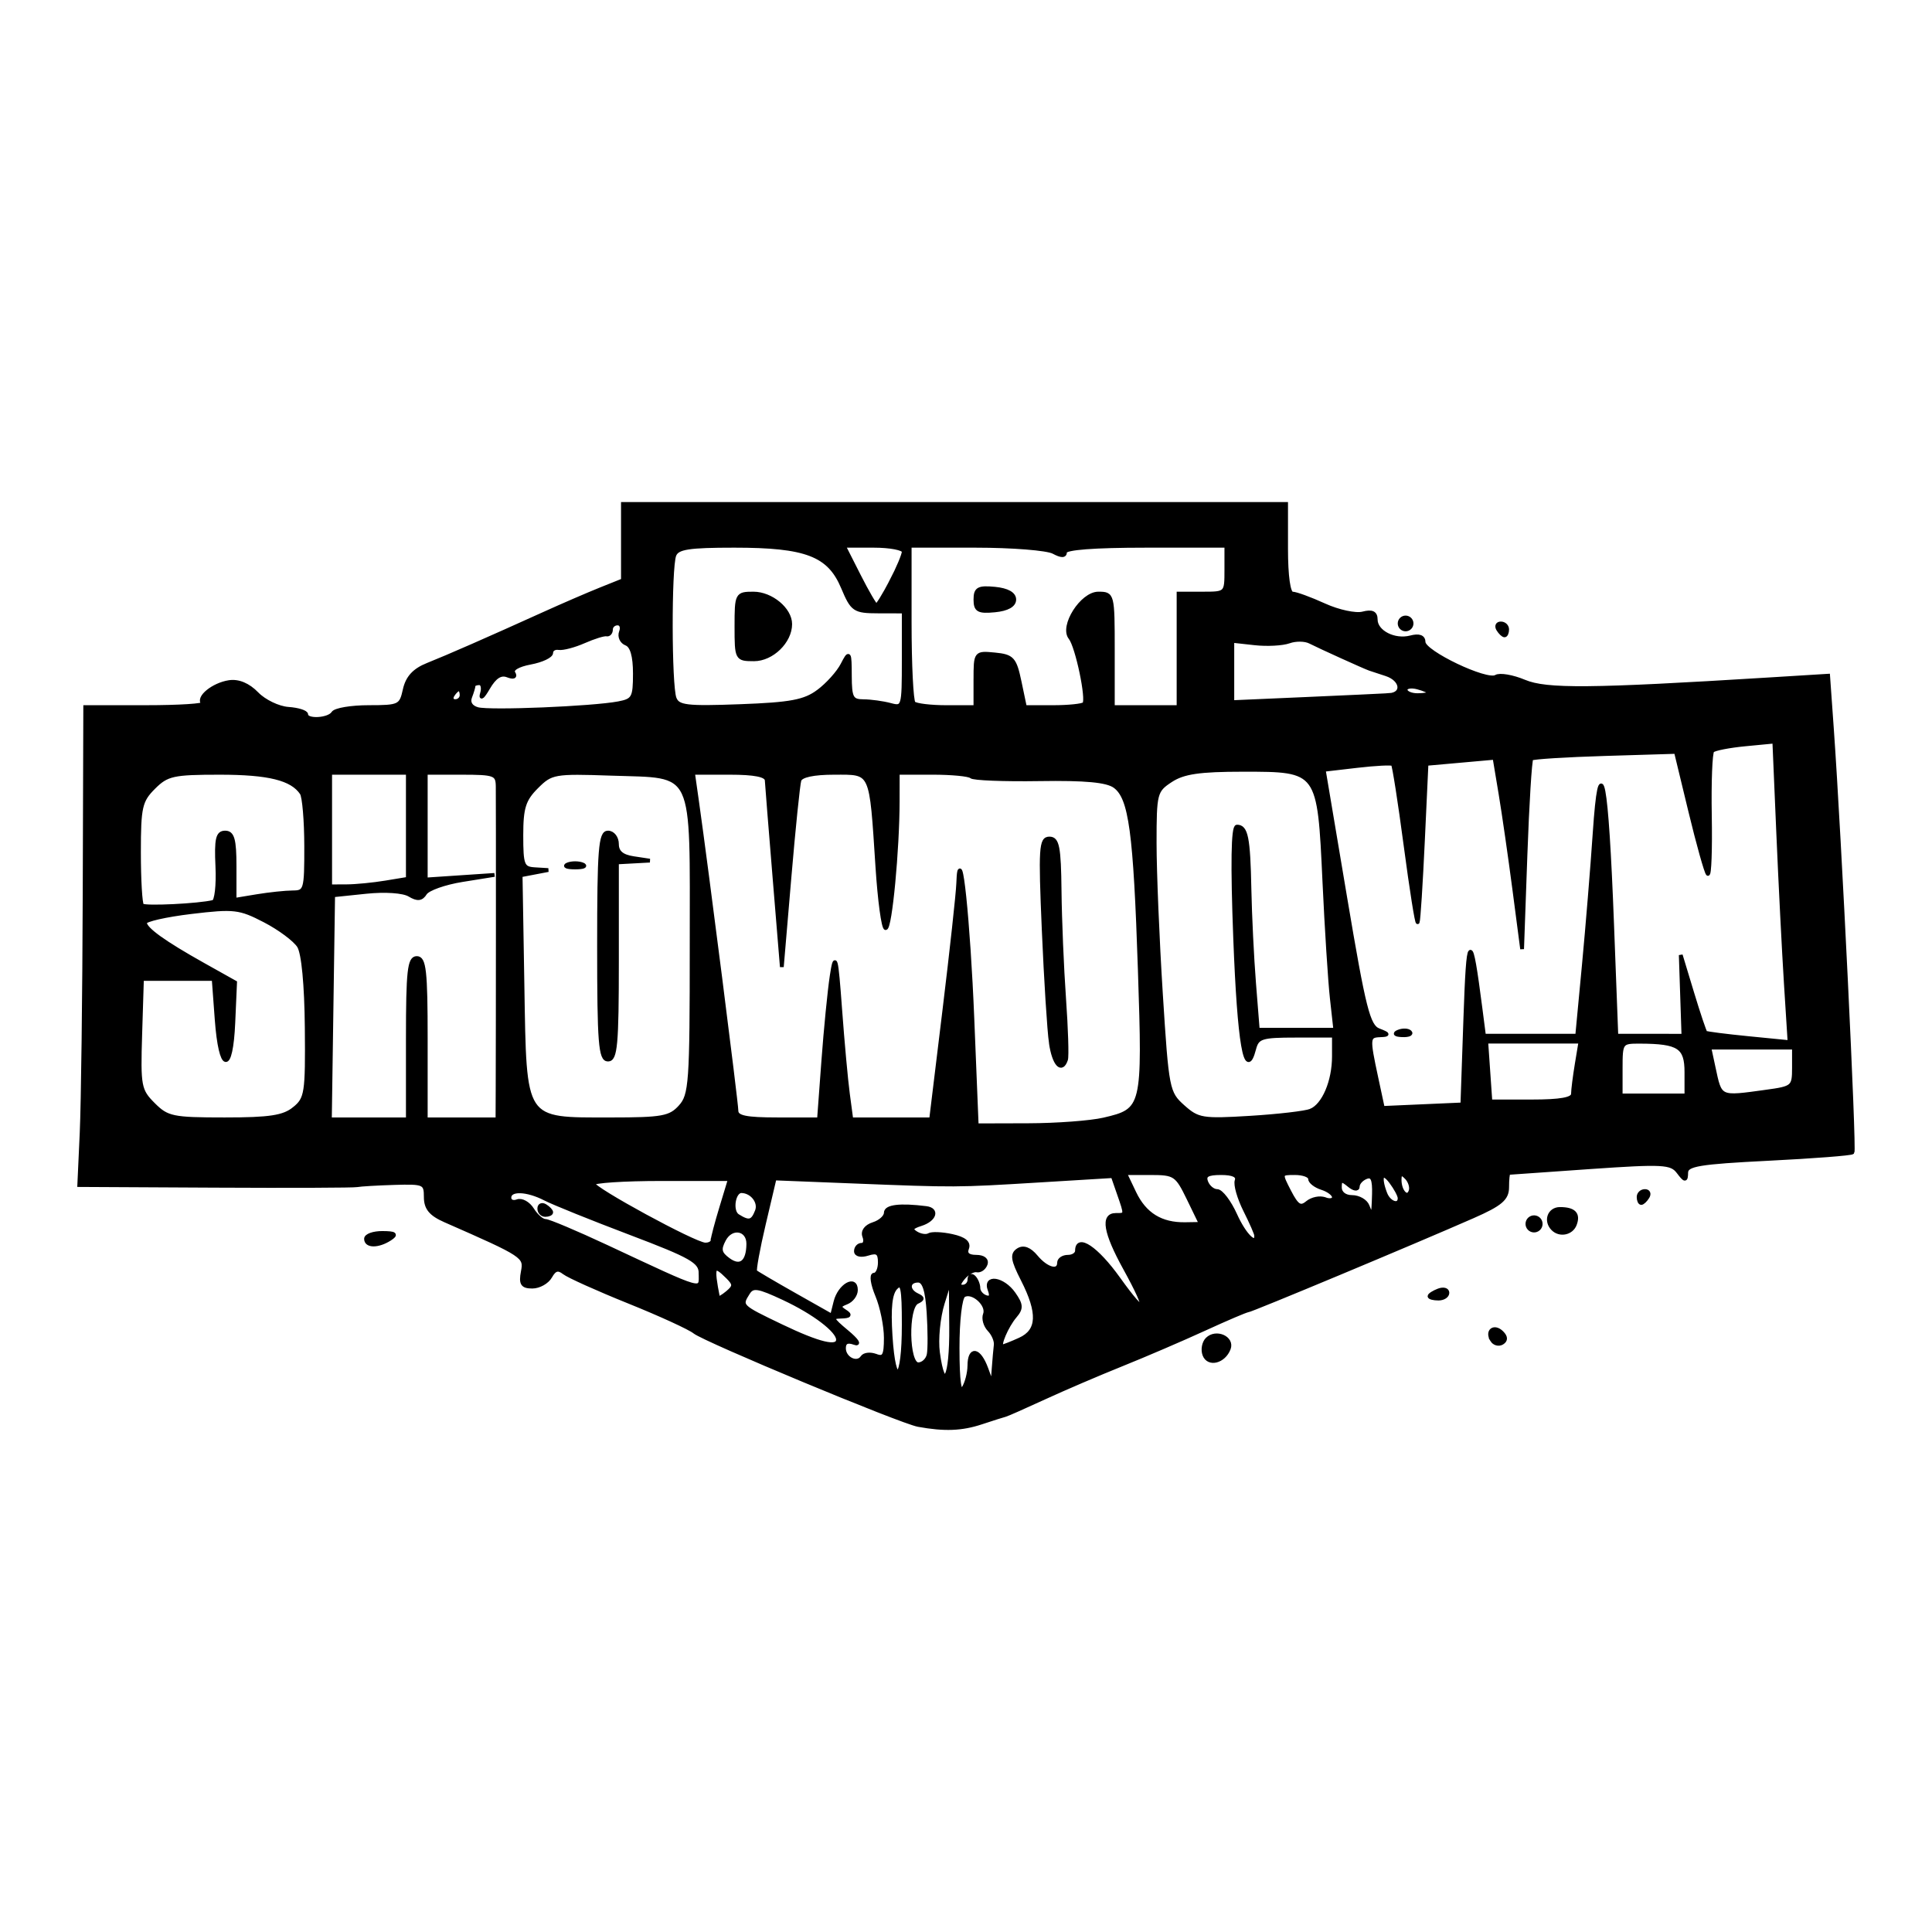 <?xml version="1.0" encoding="UTF-8" standalone="no"?>
<!-- Created with Inkscape (http://www.inkscape.org/) -->

<svg
   xmlns:dc="http://purl.org/dc/elements/1.1/"
   xmlns:cc="http://creativecommons.org/ns#"
   xmlns:rdf="http://www.w3.org/1999/02/22-rdf-syntax-ns#"
   xmlns:svg="http://www.w3.org/2000/svg"
   xmlns="http://www.w3.org/2000/svg"
   xmlns:sodipodi="http://sodipodi.sourceforge.net/DTD/sodipodi-0.dtd"
   xmlns:inkscape="http://www.inkscape.org/namespaces/inkscape"
   width="512"
   height="512"
   viewBox="0 0 512 512"
   id="svg2"
   version="1.1"
   inkscape:version="0.48.5 r10040"
   sodipodi:docname="steam_icon_201700.svg">
  <defs
     id="defs4" />
  <sodipodi:namedview
     id="base"
     pagecolor="#ffffff"
     bordercolor="#666666"
     borderopacity="1.0"
     inkscape:pageopacity="0.0"
     inkscape:pageshadow="2"
     inkscape:zoom="1.2167208"
     inkscape:cx="238.75889"
     inkscape:cy="201.41843"
     inkscape:document-units="px"
     inkscape:current-layer="layer1"
     showgrid="false"
     units="px"
     inkscape:window-width="1920"
     inkscape:window-height="1007"
     inkscape:window-x="0"
     inkscape:window-y="31"
     inkscape:window-maximized="1" />
  <g
     inkscape:label="Capa 1"
     inkscape:groupmode="layer"
     id="layer1"
     transform="translate(0,-540.362)">
    <path
       style="fill:#000000;stroke:#000000;stroke-opacity:1;fill-opacity:1"
       d="m 243.345,917.984 c -4.598,-0.837 -56.532,-22.451 -59.263,-24.665 -1.306,-1.059 -9.144,-4.651 -17.417,-7.982 -8.273,-3.331 -16.001,-6.809 -17.174,-7.727 -1.573,-1.232 -2.528,-0.962 -3.641,1.026 -0.83,1.483 -2.981,2.696 -4.781,2.696 -2.634,0 -3.125,-0.77 -2.519,-3.944 0.786,-4.113 0.405,-4.364 -20.572,-13.571 -3.837,-1.684 -5.145,-3.268 -5.144,-6.226 0.002,-3.763 -0.427,-3.955 -8.312,-3.715 -4.573,0.139 -9.027,0.401 -9.898,0.583 -0.871,0.182 -17.792,0.246 -37.604,0.143 l -36.02,-0.188 0.634,-13.854 c 0.349,-7.62 0.705,-36.12 0.791,-63.333 l 0.157,-49.479 16.097,0 c 8.853,0 15.656,-0.441 15.117,-0.98 -1.54,-1.54 2.714,-5.006 6.925,-5.643 2.465,-0.372 5.076,0.722 7.364,3.085 1.95,2.014 5.689,3.812 8.309,3.996 2.621,0.183 4.766,0.868 4.768,1.521 0.005,1.769 5.996,1.436 7.128,-0.396 0.538,-0.871 4.799,-1.583 9.468,-1.583 8.082,0 8.538,-0.221 9.499,-4.596 0.709,-3.226 2.516,-5.198 6.063,-6.614 5.417,-2.163 16.132,-6.861 30.783,-13.497 5.007,-2.268 11.776,-5.195 15.042,-6.505 l 5.937,-2.381 0,-10.12 0,-10.12 87.875,0 87.875,0 0,11.875 c 0,7.273 0.647,11.875 1.67,11.875 0.919,0 4.719,1.389 8.446,3.087 3.727,1.698 8.319,2.683 10.205,2.19 2.449,-0.64 3.429,-0.181 3.429,1.607 0,3.31 4.96,5.845 9.244,4.724 2.271,-0.594 3.429,-0.167 3.442,1.269 0.024,2.699 16.739,10.675 19.193,9.158 0.99,-0.612 4.375,-0.033 7.523,1.286 5.821,2.439 17.488,2.336 64.483,-0.568 l 16.009,-0.989 0.999,14.056 c 2.033,28.596 6.075,111.657 5.464,112.269 -0.348,0.348 -10.395,1.122 -22.328,1.721 -18.334,0.92 -21.703,1.481 -21.745,3.619 -0.044,2.23 -0.294,2.209 -2.108,-0.179 -1.863,-2.452 -4.066,-2.57 -23.304,-1.243 -11.685,0.806 -21.424,1.49 -21.642,1.521 -0.218,0.031 -0.396,1.74 -0.396,3.798 0,3.036 -1.717,4.497 -9.104,7.743 -15.751,6.922 -58.875,24.932 -59.697,24.932 -0.432,0 -5.614,2.213 -11.513,4.918 -5.9,2.705 -15.715,6.921 -21.81,9.369 -6.096,2.448 -15.358,6.419 -20.583,8.826 -5.225,2.407 -9.856,4.456 -10.292,4.553 -0.435,0.097 -3.285,1.002 -6.333,2.01 -5.243,1.734 -9.781,1.908 -16.737,0.643 z m 13.546,-15.673 c 0.033,-4.918 2.596,-4.468 4.517,0.792 l 1.59,4.354 0.323,-4.354 c 0.178,-2.395 0.429,-5.245 0.559,-6.333 0.13,-1.089 -0.642,-2.89 -1.714,-4.004 -1.072,-1.114 -1.591,-2.959 -1.153,-4.101 0.98,-2.554 -3.34,-6.405 -5.612,-5.001 -0.934,0.577 -1.642,6.663 -1.628,13.99 0.017,8.958 0.499,12.235 1.559,10.594 0.844,-1.306 1.546,-3.978 1.559,-5.937 z m -17.392,-10.894 c 0,-9.838 -0.36,-11.533 -2.084,-9.802 -1.462,1.468 -1.88,5.276 -1.4,12.76 0.912,14.233 3.484,12.049 3.484,-2.958 z m 12.561,0.602 -0.106,-13.062 -2.113,6.767 c -1.162,3.722 -1.733,9.6 -1.269,13.062 1.468,10.947 3.598,6.815 3.488,-6.767 z m -19.955,7.637 c 2.172,0.833 2.644,-0.016 2.644,-4.747 0,-3.169 -1.032,-8.233 -2.294,-11.253 -1.262,-3.02 -1.618,-5.491 -0.792,-5.491 0.826,0 1.503,-1.473 1.503,-3.273 0,-2.553 -0.697,-3.052 -3.167,-2.268 -1.817,0.577 -3.167,0.285 -3.167,-0.685 0,-0.93 0.69,-1.69 1.534,-1.69 0.843,0 1.148,-1.004 0.677,-2.232 -0.515,-1.342 0.452,-2.647 2.425,-3.273 1.805,-0.573 3.281,-1.908 3.281,-2.968 0,-1.69 3.767,-2.139 10.687,-1.274 3.17,0.396 2.284,3.104 -1.397,4.272 -2.557,0.811 -2.863,1.388 -1.263,2.377 1.162,0.718 2.699,0.944 3.414,0.501 0.716,-0.442 3.472,-0.328 6.125,0.255 3.257,0.715 4.546,1.782 3.969,3.284 -0.562,1.465 0.255,2.225 2.395,2.225 1.931,0 2.954,0.803 2.523,1.979 -0.399,1.089 -1.459,1.824 -2.355,1.634 -0.896,-0.19 -2.497,0.701 -3.558,1.979 -1.351,1.628 -1.397,2.324 -0.152,2.324 0.977,0 1.777,-0.831 1.777,-1.847 0,-1.016 0.534,-1.313 1.188,-0.66 0.653,0.653 1.187,1.959 1.187,2.903 0,0.943 0.891,2.012 1.98,2.375 1.257,0.419 1.629,-0.256 1.018,-1.847 -1.479,-3.853 3.536,-3.094 6.38,0.966 2.033,2.903 2.087,3.878 0.33,5.937 -2.232,2.616 -4.521,8.006 -3.4,8.006 0.367,0 2.482,-0.827 4.7,-1.837 5.016,-2.286 5.233,-7.02 0.724,-15.857 -2.683,-5.259 -2.908,-6.742 -1.188,-7.844 1.401,-0.898 3.014,-0.287 4.75,1.798 2.794,3.356 6.08,4.207 6.08,1.574 0,-0.871 1.069,-1.583 2.375,-1.583 1.306,0 2.375,-0.713 2.375,-1.583 0,-4.192 5.215,-0.69 10.996,7.383 7.564,10.563 8.347,9.284 1.699,-2.776 -5.221,-9.472 -6.011,-14.107 -2.404,-14.107 2.819,0 2.803,0.119 0.779,-5.701 l -1.596,-4.59 -19.383,1.177 c -22.241,1.351 -22.012,1.35 -49.553,0.263 l -20.67,-0.816 -2.844,12.063 c -1.564,6.635 -2.594,12.311 -2.288,12.615 0.306,0.304 5.005,3.066 10.444,6.139 l 9.888,5.587 0.942,-3.754 c 1.074,-4.281 5.406,-6.758 5.406,-3.092 0,1.306 -1.128,2.808 -2.508,3.337 -2.019,0.775 -2.096,1.223 -0.396,2.301 1.565,0.992 1.292,1.36 -1.055,1.42 -2.767,0.071 -2.567,0.58 1.583,4.034 2.612,2.174 3.503,3.497 1.979,2.94 -1.87,-0.683 -2.771,-0.228 -2.771,1.4 0,2.765 3.503,4.479 4.877,2.385 0.505,-0.77 2.108,-0.943 3.562,-0.385 z m 14.007,-0.319 c 0.282,-1.418 0.268,-6.406 -0.03,-11.083 -0.383,-5.999 -1.199,-8.505 -2.771,-8.505 -2.761,0 -2.929,2.576 -0.249,3.826 1.583,0.739 1.583,1.108 0,1.847 -2.924,1.365 -2.667,16.493 0.28,16.493 1.242,0 2.489,-1.16 2.771,-2.579 z m -24.03,-3.957 c 0,-2.351 -6.341,-7.177 -14.371,-10.938 -6.809,-3.189 -8.223,-3.406 -9.46,-1.451 -2.208,3.49 -2.157,3.541 8.734,8.764 10.099,4.843 15.096,6.043 15.096,3.624 z m -29.223,-16.58 c -3.869,-3.869 -4.262,-3.025 -2.562,5.497 0.065,0.324 1.167,-0.281 2.449,-1.345 1.998,-1.659 2.015,-2.251 0.113,-4.152 z m -7.195,-1.03 c -4.9e-4,-3.092 -2.457,-4.494 -18.604,-10.614 -10.232,-3.878 -20.385,-7.971 -22.562,-9.094 -4.865,-2.511 -9.5,-2.662 -9.5,-0.31 0,0.964 0.942,1.391 2.093,0.95 1.151,-0.442 2.938,0.551 3.972,2.206 1.033,1.655 2.588,3.009 3.455,3.009 0.867,0 8.164,3.079 16.216,6.841 26.432,12.352 24.932,11.93 24.931,7.013 z M 142.915,860.655 c 0,-0.922 0.713,-1.236 1.583,-0.698 0.871,0.538 1.583,1.293 1.583,1.677 0,0.384 -0.712,0.698 -1.583,0.698 -0.871,0 -1.583,-0.755 -1.583,-1.677 z m 55.392,9.367 c 0.038,-4.044 -4.435,-4.859 -6.41,-1.168 -1.396,2.608 -1.171,3.648 1.153,5.348 3.157,2.308 5.212,0.675 5.257,-4.18 z m -9.459,-0.961 c 0.01,-0.653 1.044,-4.572 2.299,-8.708 l 2.282,-7.521 -18.133,0 c -9.973,0 -18.133,0.538 -18.133,1.196 0,1.435 26.859,16.045 29.687,16.148 1.089,0.04 1.987,-0.462 1.996,-1.115 z m 144.066,-1.251 c 0,-0.47 -1.326,-3.498 -2.947,-6.729 -1.621,-3.231 -2.63,-6.765 -2.243,-7.854 0.464,-1.305 -0.943,-1.979 -4.128,-1.979 -3.645,0 -4.608,0.584 -3.921,2.375 0.501,1.306 1.796,2.375 2.877,2.375 1.081,0 3.25,2.85 4.821,6.333 2.415,5.356 5.542,8.447 5.542,5.479 z m -17.949,-9.833 c -3.087,-6.362 -3.636,-6.729 -10.049,-6.729 l -6.784,0 2.493,5.228 c 2.729,5.722 7.077,8.401 13.468,8.297 l 4.137,-0.067 -3.265,-6.729 z m -114.375,3.293 c 0.903,-2.353 -1.29,-5.182 -4.069,-5.248 -2.126,-0.051 -2.957,5.321 -1.015,6.554 2.98,1.891 3.953,1.641 5.084,-1.306 z m 163.517,-4.37 c 0.114,-4.041 -0.413,-5.213 -2.061,-4.581 -1.218,0.468 -2.215,1.574 -2.215,2.458 0,0.927 -1.006,0.773 -2.375,-0.363 -1.945,-1.614 -2.375,-1.506 -2.375,0.598 0,1.527 1.305,2.569 3.216,2.569 1.769,0 3.626,1.069 4.128,2.375 1.305,3.401 1.51,3.03 1.682,-3.056 z m -13.005,1.245 c 1.317,0.506 2.395,0.277 2.395,-0.508 0,-0.785 -1.425,-1.879 -3.167,-2.432 -1.742,-0.553 -3.167,-1.67 -3.167,-2.482 0,-0.812 -1.8,-1.477 -3.999,-1.477 -3.954,0 -3.971,0.055 -1.485,4.862 2.039,3.942 2.941,4.508 4.771,2.99 1.241,-1.03 3.334,-1.459 4.651,-0.953 z m 19.812,-0.262 c 0,-0.704 -1.046,-2.664 -2.325,-4.354 -2.373,-3.138 -3.195,-1.38 -1.464,3.13 0.993,2.587 3.789,3.49 3.789,1.224 z m 1.761,-5.508 c -1.293,-1.293 -1.761,-1.116 -1.761,0.666 0,3.147 2.129,5.277 2.916,2.916 0.334,-1.001 -0.186,-2.613 -1.155,-3.582 z m -80.179,-15.329 c 10.634,-2.465 10.778,-3.061 9.564,-39.633 -1.218,-36.688 -2.429,-45.613 -6.604,-48.677 -2.086,-1.53 -7.787,-2.064 -20.01,-1.873 -9.401,0.147 -17.535,-0.175 -18.076,-0.717 -0.541,-0.541 -5.14,-0.984 -10.22,-0.984 l -9.236,0 -0.01,7.521 c -0.016,12.853 -1.986,33.646 -3.188,33.646 -0.63,0 -1.62,-7.303 -2.2,-16.229 -1.682,-25.863 -1.259,-24.937 -11.403,-24.937 -5.518,0 -8.857,0.714 -9.255,1.979 -0.343,1.089 -1.532,12.667 -2.642,25.729 l -2.019,23.75 -1.951,-23.75 c -1.073,-13.062 -1.999,-24.641 -2.058,-25.729 -0.074,-1.357 -3.163,-1.979 -9.822,-1.979 l -9.715,0 1.067,7.521 c 2.576,18.152 10.447,79.957 10.447,82.028 0,1.769 2.464,2.284 10.936,2.284 l 10.936,0 1.142,-15.437 c 0.628,-8.491 1.63,-18.644 2.226,-22.562 0.952,-6.26 1.225,-5.202 2.243,8.708 0.637,8.708 1.564,18.861 2.06,22.562 l 0.901,6.729 10.571,0 10.571,0 3.515,-28.896 c 1.933,-15.893 3.586,-31.033 3.673,-33.646 0.405,-12.146 2.694,9.787 3.76,36.021 l 1.142,28.104 13.684,-0.038 c 7.526,-0.021 16.515,-0.694 19.975,-1.496 z m -14.004,-20.237 c -0.476,-3.266 -1.332,-16.803 -1.902,-30.083 -0.926,-21.589 -0.765,-24.146 1.519,-24.146 2.144,0 2.578,2.224 2.703,13.854 0.082,7.62 0.616,20.446 1.188,28.503 0.571,8.057 0.801,15.36 0.511,16.229 -1.159,3.469 -3.2,1.256 -4.018,-4.358 z M 77.967,834.176 c 3.254,-2.635 3.474,-4.059 3.316,-21.438 -0.104,-11.422 -0.902,-19.789 -2.066,-21.652 -1.043,-1.67 -5.128,-4.711 -9.078,-6.758 -6.648,-3.445 -8.094,-3.612 -19.453,-2.253 -6.749,0.807 -12.271,2.062 -12.271,2.789 0,1.69 4.955,5.259 15.508,11.169 l 8.383,4.695 -0.467,10.615 c -0.601,13.681 -3.391,13.151 -4.425,-0.84 l -0.792,-10.712 -9.5,0 -9.5,0 -0.455,14.658 c -0.429,13.812 -0.228,14.886 3.491,18.604 3.648,3.648 5.074,3.946 18.884,3.946 11.972,0 15.63,-0.56 18.424,-2.823 z m 30.115,-18.552 c 0,-17.944 0.381,-21.375 2.375,-21.375 1.994,0 2.375,3.431 2.375,21.375 l 0,21.375 9.5,0 9.5,0 0.034,-7.521 c 0.064,-14.075 0.083,-77.173 0.024,-80.75 -0.054,-3.292 -0.779,-3.562 -9.558,-3.562 l -9.5,0 0,14.136 0,14.136 9.104,-0.61 9.104,-0.61 -8.524,1.369 c -4.688,0.753 -9.12,2.326 -9.848,3.495 -0.99,1.591 -2.034,1.698 -4.143,0.428 -1.646,-0.992 -6.444,-1.321 -11.527,-0.792 l -8.708,0.907 -0.431,29.687 -0.431,29.687 10.327,0 10.327,0 0,-21.375 z m 72.192,18.041 c 2.796,-3.09 3.016,-6.211 3.016,-42.694 0,-47.811 1.426,-44.769 -21.354,-45.555 -15.063,-0.52 -15.871,-0.377 -19.738,3.491 -3.351,3.351 -4.032,5.515 -4.032,12.813 0,7.986 0.322,8.8 3.562,8.996 l 3.562,0.216 -3.659,0.699 -3.659,0.699 0.492,29.312 c 0.611,36.385 -0.067,35.359 23.381,35.359 13.66,0 15.755,-0.379 18.429,-3.334 z m -21.525,-42.583 c 0,-25.685 0.347,-30.083 2.375,-30.083 1.306,0 2.375,1.378 2.375,3.061 0,2.124 1.333,3.263 4.354,3.721 l 4.354,0.66 -4.354,0.237 -4.354,0.237 0,26.125 c 0,22.167 -0.36,26.125 -2.375,26.125 -2.028,0 -2.375,-4.398 -2.375,-30.083 z m -8.312,-21.632 c 1.089,-0.439 2.87,-0.439 3.958,0 1.089,0.439 0.198,0.799 -1.979,0.799 -2.177,0 -3.068,-0.359 -1.979,-0.799 z m 196.91,65.252 c 3.446,-1.408 6.152,-7.743 6.152,-14.403 l 0,-5.467 -10.107,0 c -9.127,0 -10.197,0.343 -11.031,3.535 -2.237,8.554 -3.966,-1.512 -5.028,-29.264 -0.756,-19.77 -0.599,-29.687 0.471,-29.687 2.469,0 3.048,2.897 3.319,16.625 0.138,6.967 0.69,18.189 1.226,24.937 l 0.975,12.271 10.27,0 10.27,0 -0.922,-8.312 c -0.507,-4.572 -1.395,-18.502 -1.973,-30.955 -1.377,-29.661 -1.338,-29.607 -21.551,-29.607 -11.555,0 -15.806,0.624 -19.137,2.807 -4.113,2.696 -4.282,3.354 -4.28,16.625 0.001,7.6 0.745,25.574 1.653,39.943 1.6,25.337 1.777,26.239 5.861,29.889 3.926,3.508 5.129,3.708 17.743,2.937 7.443,-0.455 14.682,-1.297 16.088,-1.872 z m 40.985,-24.62 c 0.781,-22.646 1.35,-23.043 3.971,-2.771 l 0.973,7.521 12.345,0 12.345,0 1.758,-18.604 c 0.967,-10.232 2.263,-26.085 2.88,-35.229 1.536,-22.754 3.153,-14.299 4.616,24.136 l 1.131,29.697 8.886,0.003 8.886,0.003 -0.354,-10.691 -0.354,-10.691 3.055,10.09 c 1.68,5.55 3.264,10.261 3.521,10.471 0.256,0.21 5.369,0.864 11.362,1.455 l 10.896,1.074 -0.981,-15.503 c -0.54,-8.527 -1.45,-26.449 -2.022,-39.828 l -1.04,-24.325 -7.722,0.742 c -4.247,0.408 -8.151,1.171 -8.675,1.695 -0.524,0.524 -0.827,8.265 -0.673,17.202 0.154,8.937 -0.096,15.873 -0.554,15.414 -0.459,-0.459 -2.547,-7.918 -4.641,-16.577 l -3.806,-15.742 -18.797,0.571 c -10.338,0.314 -19.109,0.863 -19.49,1.22 -0.381,0.357 -1.093,11.856 -1.583,25.554 l -0.891,24.905 -2.072,-15.833 c -1.14,-8.708 -2.786,-20.113 -3.658,-25.344 l -1.586,-9.511 -9.009,0.803 -9.009,0.803 -0.961,20.583 c -0.529,11.321 -1.147,20.94 -1.373,21.375 -0.227,0.435 -1.671,-8.685 -3.209,-20.267 -1.538,-11.582 -3.058,-21.309 -3.377,-21.615 -0.319,-0.306 -4.57,-0.092 -9.448,0.476 l -8.868,1.032 5.701,33.892 c 4.964,29.506 6.111,34.051 8.868,35.118 2.677,1.036 2.738,1.243 0.396,1.337 -3.258,0.131 -3.305,0.632 -1.042,11.186 l 1.729,8.064 10.541,-0.465 10.541,-0.465 0.792,-22.958 z m -17.714,3.668 c 1.143,-0.457 2.509,-0.401 3.035,0.125 0.526,0.526 -0.409,0.9 -2.078,0.832 -1.845,-0.076 -2.22,-0.451 -0.957,-0.957 z m 46.231,16.519 c 0.01,-1.089 0.459,-4.651 0.999,-7.917 l 0.981,-5.937 -12.478,-9.8e-4 -12.478,-9.8e-4 0.549,7.918 0.549,7.918 10.931,0 c 7.68,0 10.936,-0.589 10.948,-1.979 z m 30.066,-5.753 c 0,-6.722 -1.997,-8.037 -12.271,-8.08 -5.046,-0.021 -5.146,0.116 -5.146,7.103 l 0,7.125 8.708,0 8.708,0 0,-6.149 z m 21.154,5.142 c 7.084,-0.971 7.346,-1.197 7.346,-6.333 l 0,-5.326 -11.209,0 -11.209,0 1.104,5.146 c 1.811,8.445 1.373,8.24 13.969,6.514 z M 56.53,779.377 c 0.819,-0.204 1.302,-4.423 1.073,-9.374 -0.339,-7.309 0.052,-9.003 2.073,-9.003 1.969,0 2.49,1.863 2.49,8.915 l 0,8.915 5.937,-0.981 c 3.266,-0.54 7.541,-0.989 9.5,-0.999 3.389,-0.017 3.561,-0.616 3.538,-12.288 -0.013,-6.749 -0.548,-13.055 -1.187,-14.013 -2.575,-3.856 -8.733,-5.383 -21.714,-5.383 -12.365,0 -13.996,0.362 -17.521,3.886 -3.508,3.508 -3.886,5.179 -3.886,17.153 0,7.297 0.369,13.636 0.82,14.087 0.73,0.73 15.062,0.036 18.878,-0.915 z m 45.614,-5.144 5.937,-0.981 0,-14.043 0,-14.043 -10.292,0 -10.292,0 0,15.042 0,15.042 4.354,-0.017 c 2.395,-0.01 7.026,-0.459 10.292,-0.999 z m 61.75,-47.493 c 3.974,-0.753 4.354,-1.44 4.354,-7.874 0,-4.667 -0.769,-7.344 -2.275,-7.922 -1.251,-0.48 -1.888,-1.883 -1.414,-3.117 0.474,-1.234 0.072,-2.244 -0.892,-2.244 -0.964,0 -1.753,0.713 -1.753,1.583 0,0.871 -0.534,1.468 -1.188,1.328 -0.653,-0.141 -3.325,0.686 -5.937,1.837 -2.612,1.151 -5.641,1.947 -6.729,1.77 -1.089,-0.178 -1.979,0.388 -1.979,1.258 0,0.87 -2.488,2.048 -5.528,2.618 -3.31,0.621 -5.112,1.71 -4.49,2.716 0.647,1.046 0.053,1.301 -1.577,0.676 -1.798,-0.69 -3.394,0.339 -5.111,3.293 -1.373,2.363 -2.117,3.05 -1.653,1.526 0.464,-1.524 0.153,-2.771 -0.691,-2.771 -0.843,0 -1.534,0.298 -1.534,0.662 0,0.364 -0.409,1.727 -0.908,3.028 -0.558,1.454 0.205,2.677 1.979,3.172 3.187,0.89 30.44,-0.234 37.325,-1.539 z m 52.976,-3.139 c 2.431,-1.805 5.3,-4.994 6.376,-7.087 1.844,-3.588 1.957,-3.421 1.979,2.923 0.02,5.909 0.457,6.732 3.586,6.751 1.959,0.011 5.166,0.451 7.125,0.976 3.48,0.933 3.562,0.658 3.562,-11.897 l 0,-12.851 -6.729,-0.016 c -6.35,-0.016 -6.879,-0.374 -9.399,-6.372 -3.655,-8.701 -9.728,-11.029 -28.777,-11.029 -12.147,0 -15.102,0.466 -15.884,2.504 -1.287,3.353 -1.233,34.528 0.066,37.912 0.894,2.329 3.141,2.597 17.351,2.071 13.428,-0.497 17.108,-1.187 20.744,-3.886 z m -21.705,-17.226 c 0,-8.515 0.1,-8.708 4.505,-8.708 4.718,0 9.745,4.171 9.745,8.085 0,4.628 -4.834,9.332 -9.59,9.332 -4.593,0 -4.66,-0.125 -4.66,-8.708 z m 63.333,14.15 c 0,-7.198 0.019,-7.223 5.146,-6.729 4.654,0.449 5.281,1.139 6.558,7.225 l 1.412,6.729 7.428,0 c 4.085,0 7.811,-0.383 8.279,-0.851 1.108,-1.108 -1.856,-15.255 -3.67,-17.516 -2.446,-3.049 3.044,-11.716 7.421,-11.716 3.798,0 3.842,0.174 3.842,15.042 l 0,15.042 8.708,0 8.708,0 0,-15.042 0,-15.042 6.333,0 c 6.333,0 6.333,0 6.333,-6.333 l 0,-6.333 -21.375,0 c -13.679,0 -21.375,0.59 -21.375,1.639 0,1.13 -0.951,1.13 -3.063,0 -1.684,-0.901 -10.947,-1.639 -20.583,-1.639 l -17.521,0 0,20.319 c 0,11.176 0.475,20.794 1.056,21.375 0.581,0.581 4.499,1.056 8.708,1.056 l 7.653,0 0,-7.225 z m 0,-21.275 c 0,-2.845 0.798,-3.29 5.146,-2.871 3.298,0.318 5.146,1.349 5.146,2.871 0,1.522 -1.848,2.553 -5.146,2.871 -4.348,0.419 -5.146,-0.026 -5.146,-2.871 z m -136.167,25.333 c 0,-0.871 -0.314,-1.583 -0.698,-1.583 -0.384,0 -1.139,0.713 -1.677,1.583 -0.538,0.871 -0.224,1.583 0.698,1.583 0.922,0 1.677,-0.713 1.677,-1.583 z m 245.812,-0.021 c 3.978,-0.253 3.419,-4.149 -0.792,-5.519 -1.959,-0.638 -3.919,-1.282 -4.354,-1.432 -1.351,-0.466 -13.329,-5.895 -15.833,-7.176 -1.306,-0.668 -3.8,-0.702 -5.542,-0.074 -1.742,0.627 -5.839,0.846 -9.104,0.485 l -5.937,-0.656 0,8.124 0,8.124 19.396,-0.85 c 10.668,-0.467 20.643,-0.929 22.167,-1.026 z m 10.687,-0.586 c 0,-0.334 -1.425,-0.98 -3.167,-1.435 -1.742,-0.455 -3.167,-0.182 -3.167,0.607 0,0.789 1.425,1.435 3.167,1.435 1.742,0 3.167,-0.273 3.167,-0.607 z m -142.66,-29.525 c 1.83,-3.51 3.327,-7.073 3.327,-7.917 0,-0.844 -3.574,-1.535 -7.943,-1.535 l -7.943,0 4.012,7.917 c 2.206,4.354 4.284,7.917 4.617,7.917 0.333,0 2.102,-2.872 3.932,-6.382 z m 83.015,204.957 c -0.518,-1.35 -0.183,-3.214 0.745,-4.142 2.317,-2.317 6.804,-0.345 5.709,2.509 -1.315,3.427 -5.372,4.453 -6.454,1.633 z m 76.221,-3.905 c -1.504,-2.434 0.556,-4.005 2.588,-1.973 1.137,1.137 1.164,2.023 0.083,2.691 -0.887,0.548 -2.089,0.225 -2.672,-0.718 z m -16.576,-11.626 c 0,-0.342 1.069,-1.032 2.375,-1.534 1.306,-0.501 2.375,-0.221 2.375,0.622 0,0.844 -1.069,1.534 -2.375,1.534 -1.306,0 -2.375,-0.28 -2.375,-0.622 z M 96.999,868.665 c 0,-0.871 1.959,-1.572 4.354,-1.559 3.393,0.019 3.83,0.363 1.979,1.559 -3.098,2.002 -6.333,2.002 -6.333,0 z m 308.042,-3.031 c -0.51,-0.825 -0.252,-1.917 0.573,-2.427 0.825,-0.51 1.917,-0.252 2.427,0.573 0.51,0.825 0.252,1.917 -0.573,2.427 -0.825,0.51 -1.917,0.252 -2.427,-0.573 z m 6.514,0.393 c -2.101,-2.101 -0.989,-5.278 1.847,-5.278 3.735,0 5.011,1.331 3.944,4.113 -0.895,2.333 -3.999,2.957 -5.791,1.165 z m 22.694,-8.444 c 0,-0.871 0.755,-1.583 1.677,-1.583 0.922,0 1.236,0.713 0.698,1.583 -0.538,0.871 -1.293,1.583 -1.677,1.583 -0.384,0 -0.698,-0.712 -0.698,-1.583 z M 397.04,707.165 c -0.538,-0.871 -0.224,-1.583 0.698,-1.583 0.922,0 1.677,0.713 1.677,1.583 0,0.871 -0.314,1.583 -0.698,1.583 -0.384,0 -1.139,-0.712 -1.677,-1.583 z m -26.125,-1.583 c 0,-0.871 0.713,-1.583 1.583,-1.583 0.871,0 1.583,0.712 1.583,1.583 0,0.871 -0.713,1.583 -1.583,1.583 -0.871,0 -1.583,-0.713 -1.583,-1.583 z"
       id="path4193"
       inkscape:connector-curvature="0" />
  </g>
</svg>
